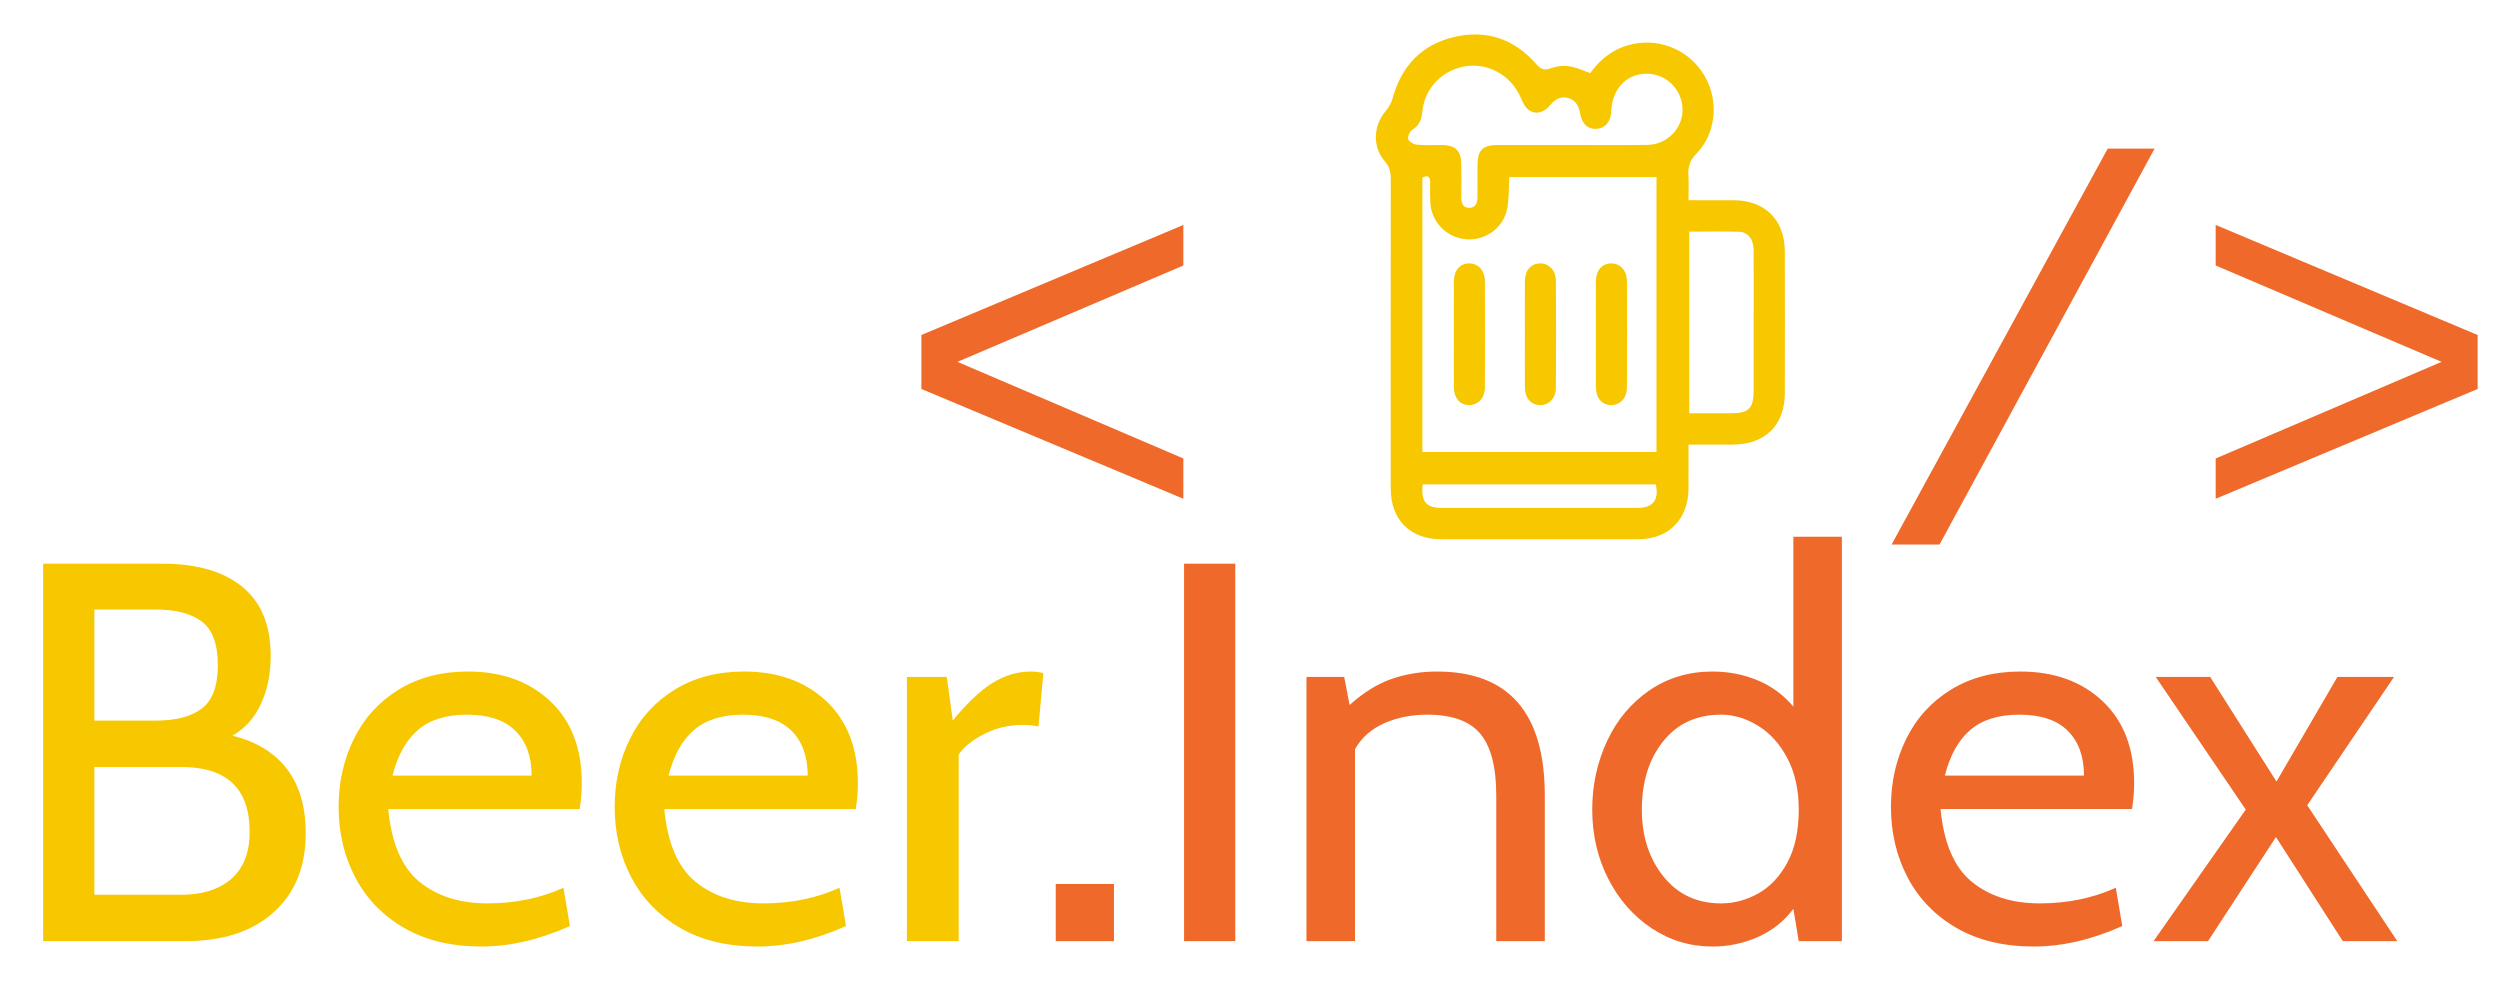 <?xml version="1.0" encoding="utf-8"?>
<!-- Generator: Adobe Illustrator 16.0.0, SVG Export Plug-In . SVG Version: 6.00 Build 0)  -->
<!DOCTYPE svg PUBLIC "-//W3C//DTD SVG 1.1//EN" "http://www.w3.org/Graphics/SVG/1.1/DTD/svg11.dtd">
<svg version="1.1" id="Layer_1" xmlns="http://www.w3.org/2000/svg" xmlns:xlink="http://www.w3.org/1999/xlink" x="0px" y="0px"
	 width="1219.398px" height="486.049px" viewBox="0 0 1219.398 486.049" enable-background="new 0 0 1219.398 486.049"
	 xml:space="preserve">
<g>
	<g>
		<path fill-rule="evenodd" clip-rule="evenodd" fill="#F7C700" d="M823.59,216.845c0,7.613,0.027,14.494-0.006,21.374
			c-0.073,15.051-9.663,24.78-24.58,24.8c-32.056,0.041-64.112,0.04-96.169,0c-15.055-0.02-24.484-9.537-24.494-24.724
			c-0.029-50.329-0.03-100.658,0.031-150.986c0.003-3.315-0.591-5.954-2.924-8.651c-6.178-7.143-5.621-17.399,0.561-24.664
			c1.476-1.733,2.709-3.929,3.302-6.116c4.224-15.589,13.96-25.92,29.589-29.745c15.808-3.868,29.491,0.734,40.29,12.979
			c2.179,2.47,3.732,3.447,7.145,2.23c6.254-2.229,10.104-1.452,19.252,2.347c5.277-7.275,12.118-12.455,21.24-14.282
			c13.766-2.756,27.725,3.558,34.744,15.856c6.952,12.177,5.454,27.875-4.269,37.86c-3.037,3.12-4.005,6.132-3.763,10.161
			c0.235,3.95,0.051,7.925,0.051,12.38c7.655,0,14.821-0.023,21.988,0.005c15.34,0.06,24.936,9.545,24.982,24.892
			c0.074,23.08,0.066,46.162,0.003,69.242c-0.042,15.597-9.619,25-25.32,25.037C838.223,216.86,831.205,216.845,823.59,216.845z
			 M693.777,220.458c38.254,0,76.263,0,114.193,0c0-44.981,0-89.593,0-134.14c-24.175,0-47.976,0-71.763,0
			c-0.317,5.269-0.186,10.276-1.003,15.125c-1.578,9.386-10.362,15.915-19.813,15.281c-9.697-0.651-17.365-8.457-17.766-18.185
			c-0.131-3.2-0.091-6.409-0.049-9.613c0.041-3.119-1.388-3.446-3.8-2.334C693.777,131.29,693.777,175.786,693.777,220.458z
			 M766.553,70.718c12.346,0,24.695,0.142,37.037-0.045c9.942-0.149,17.758-8.709,17.068-18.259
			c-0.713-9.88-9.137-17.187-18.922-16.41c-9.077,0.72-15.341,7.846-15.801,17.978c-0.239,5.24-2.787,8.458-7.006,8.844
			c-4.248,0.39-7.355-2.338-8.21-7.515c-0.6-3.631-2.175-6.456-5.823-7.49c-3.668-1.039-6.4,0.569-8.777,3.444
			c-3.572,4.323-8.348,4.885-11.586,1.326c-1.449-1.593-2.248-3.818-3.182-5.831c-4.789-10.312-15.877-16.287-26.813-14.388
			c-11.334,1.968-19.689,10.762-20.791,22.122c-0.361,3.73-1.446,6.679-4.867,8.814c-1.238,0.774-2.414,3.377-2,4.596
			c0.436,1.281,2.752,2.544,4.347,2.689c4.136,0.374,8.328,0.077,12.495,0.144c6.007,0.098,8.852,2.804,9.018,8.819
			c0.152,5.447,0.063,10.902,0.033,16.354c-0.016,2.799,0.469,5.47,3.877,5.461c3.334-0.009,4.004-2.64,4.01-5.442
			c0.008-5.292-0.027-10.583,0.018-15.874c0.056-6.691,2.625-9.293,9.318-9.317C742.18,70.692,754.366,70.724,766.553,70.718z
			 M823.933,112.977c0,29.867,0,59.074,0,88.607c7.039,0,13.74,0.004,20.44-0.002c8.622-0.009,10.988-2.411,10.999-11.222
			c0.016-11.848,0.005-23.696,0.004-35.544c0-10.887,0.06-21.775-0.031-32.662c-0.046-5.48-2.607-8.938-7.206-9.101
			C840.173,112.774,832.19,112.977,823.933,112.977z M693.93,236.261c-0.907,8.478,1.654,11.497,9.534,11.502
			c31.745,0.018,63.49,0.022,95.235-0.005c7.529-0.006,10.585-3.927,8.946-11.497C769.888,236.261,732.092,236.261,693.93,236.261z"
			/>
		<path fill-rule="evenodd" clip-rule="evenodd" fill="#F7C700" d="M709.124,162.793c-0.001-8.493-0.045-16.986,0.016-25.478
			c0.037-5.427,2.882-8.75,7.363-8.837c4.371-0.084,7.731,3.348,7.767,8.588c0.116,17.304,0.116,34.611,0,51.915
			c-0.034,5.262-3.373,8.676-7.757,8.592c-4.49-0.085-7.33-3.386-7.371-8.824C709.076,180.098,709.124,171.445,709.124,162.793z"/>
		<path fill-rule="evenodd" clip-rule="evenodd" fill="#F7C700" d="M743.764,162.543c0-8.491-0.051-16.985,0.02-25.476
			c0.043-5.139,2.802-8.347,7.129-8.577c4.374-0.233,7.941,3.177,7.98,8.345c0.135,17.464,0.136,34.931-0.001,52.394
			c-0.04,5.174-3.605,8.572-7.986,8.332c-4.334-0.24-7.075-3.421-7.12-8.58C743.71,180.169,743.766,171.357,743.764,162.543z"/>
		<path fill-rule="evenodd" clip-rule="evenodd" fill="#F7C700" d="M778.402,162.788c0-8.492-0.043-16.985,0.017-25.477
			c0.037-5.425,2.886-8.748,7.369-8.832c4.37-0.081,7.727,3.351,7.761,8.593c0.115,17.304,0.115,34.611,0,51.914
			c-0.034,5.261-3.378,8.675-7.761,8.588c-4.492-0.088-7.327-3.387-7.368-8.828C778.355,180.093,778.402,171.441,778.402,162.788z"
			/>
	</g>
</g>
<g>
	<g>
		<path fill="#EF692A" d="M449.413,189.723v-26.326l127.776-53.679v19.776l-110.184,47.001l110.184,47.129v19.648L449.413,189.723z"
			/>
		<path fill="#EF692A" d="M922.633,265.618l105.431-193.141h22.859L946.005,265.618H922.633z"/>
		<path fill="#EF692A" d="M1080.716,243.273v-19.648l110.183-47.129l-110.183-47.001v-19.776l127.775,53.679v26.326
			L1080.716,243.273z"/>
	</g>
</g>
<g>
	<path fill="#F7C700" d="M139.916,375.018c6.135,7.98,9.205,18.455,9.205,31.428c0,16.306-5.219,29.152-15.648,38.53
		c-10.434,9.381-24.768,14.071-43,14.071H21.04V274.946h58.123c16.832,0,29.851,3.772,39.056,11.309
		c9.205,7.541,13.807,18.763,13.807,33.664c0,8.77-1.578,16.569-4.734,23.407c-3.156,6.838-7.804,12.012-13.939,15.517
		C124.925,361.65,133.776,367.042,139.916,375.018z M46.025,351.479h29.982c9.817,0,17.313-1.973,22.487-5.917
		c5.169-3.945,7.758-11.001,7.758-21.172c0-10.167-2.589-17.226-7.758-21.171c-5.174-3.945-12.669-5.917-22.487-5.917H46.025
		V351.479z M112.827,428.67c5.958-5.169,8.942-12.842,8.942-23.013c0-21.04-11.136-31.56-33.401-31.56H46.025v62.331h42.343
		C98.711,436.428,106.864,433.844,112.827,428.67z"/>
	<path fill="#F7C700" d="M197.114,452.603c-10.434-6.049-18.369-14.243-23.801-24.591c-5.437-10.343-8.153-21.829-8.153-34.453
		c0-12.098,2.499-23.185,7.496-33.27c4.997-10.081,12.271-18.057,21.829-23.933c9.554-5.873,20.818-8.811,33.795-8.811
		c16.479,0,29.85,4.824,40.108,14.465c10.257,9.645,15.385,22.972,15.385,39.976c0,4.385-0.354,8.593-1.052,12.624h-93.365
		c1.578,16.66,6.661,28.495,15.254,35.505c8.588,7.015,19.635,10.52,33.138,10.52c13.499,0,25.86-2.54,37.083-7.627l3.156,18.673
		c-14.905,6.665-29.284,9.993-43.132,9.993C220.127,461.676,207.544,458.652,197.114,452.603z M259.313,378.305
		c0-9.291-2.63-16.569-7.89-21.829c-5.26-5.26-13.149-7.89-23.67-7.89c-10.171,0-18.147,2.499-23.933,7.496
		s-9.908,12.406-12.361,22.223H259.313z"/>
	<path fill="#F7C700" d="M331.769,452.603c-10.434-6.049-18.369-14.243-23.802-24.591c-5.437-10.343-8.152-21.829-8.152-34.453
		c0-12.098,2.498-23.185,7.495-33.27c4.997-10.081,12.271-18.057,21.829-23.933c9.555-5.873,20.818-8.811,33.796-8.811
		c16.479,0,29.85,4.824,40.107,14.465c10.257,9.645,15.385,22.972,15.385,39.976c0,4.385-0.354,8.593-1.052,12.624H324.01
		c1.578,16.66,6.662,28.495,15.254,35.505c8.589,7.015,19.635,10.52,33.139,10.52c13.499,0,25.86-2.54,37.083-7.627l3.156,18.673
		c-14.905,6.665-29.284,9.993-43.133,9.993C354.781,461.676,342.198,458.652,331.769,452.603z M393.968,378.305
		c0-9.291-2.63-16.569-7.89-21.829c-5.26-5.26-13.15-7.89-23.67-7.89c-10.171,0-18.147,2.499-23.933,7.496
		c-5.786,4.997-9.908,12.406-12.361,22.223H393.968z"/>
	<path fill="#F7C700" d="M442.358,330.176h19.462l2.894,21.303c6.661-8.239,13.018-14.289,19.067-18.147
		c6.049-3.854,12.401-5.786,19.067-5.786c2.104,0,4.117,0.263,6.049,0.789l-2.367,26.037c-2.28-0.526-4.91-0.789-7.89-0.789
		c-6.489,0-12.624,1.446-18.41,4.339s-9.994,6.271-12.624,10.125v90.999h-25.248V330.176z"/>
	<path fill="#EF692A" d="M514.947,431.168h28.403v27.878h-28.403V431.168z"/>
	<path fill="#EF692A" d="M577.539,274.946h24.985v184.101h-24.985V274.946z"/>
	<path fill="#EF692A" d="M753.487,388.037v71.01h-23.67v-71.01c0-13.849-2.589-23.888-7.759-30.114
		c-5.174-6.222-13.808-9.336-25.905-9.336c-7.718,0-14.729,1.405-21.04,4.208c-6.313,2.807-11.046,7.015-14.202,12.624v93.628
		h-23.67V330.176h18.41l2.63,13.676c6.838-6.135,13.717-10.389,20.646-12.756c6.924-2.367,14.243-3.55,21.961-3.55
		C735.952,327.546,753.487,347.711,753.487,388.037z"/>
	<path fill="#EF692A" d="M898.396,261.796v197.25h-21.04l-2.63-15.78c-4.385,5.962-10.084,10.52-17.095,13.676
		c-7.015,3.155-14.465,4.733-22.354,4.733c-10.874,0-20.777-2.979-29.72-8.941c-8.941-5.958-16.002-14.025-21.171-24.196
		c-5.174-10.167-7.759-21.39-7.759-33.664c0-11.921,2.408-23.054,7.232-33.401c4.82-10.343,11.703-18.583,20.646-24.722
		c8.942-6.135,19.199-9.205,30.771-9.205c7.713,0,14.99,1.405,21.828,4.208c6.839,2.807,12.711,7.101,17.621,12.887v-82.845H898.396
		z M857.632,435.771c5.786-3.242,10.521-8.285,14.202-15.123s5.522-15.427,5.522-25.774c0-9.641-1.841-17.97-5.522-24.985
		c-3.682-7.01-8.461-12.315-14.334-15.911c-5.876-3.592-11.88-5.392-18.015-5.392c-11.926,0-21.349,4.339-28.272,13.019
		c-6.929,8.679-10.389,19.77-10.389,33.27c0,12.977,3.505,23.847,10.52,32.612c7.011,8.77,16.393,13.15,28.142,13.15
		C845.797,440.636,851.846,439.017,857.632,435.771z"/>
	<path fill="#EF692A" d="M954.283,452.603c-10.434-6.049-18.369-14.243-23.802-24.591c-5.437-10.343-8.152-21.829-8.152-34.453
		c0-12.098,2.498-23.185,7.495-33.27c4.997-10.081,12.271-18.057,21.829-23.933c9.555-5.873,20.818-8.811,33.796-8.811
		c16.479,0,29.85,4.824,40.107,14.465c10.257,9.645,15.385,22.972,15.385,39.976c0,4.385-0.354,8.593-1.052,12.624h-93.365
		c1.578,16.66,6.662,28.495,15.254,35.505c8.589,7.015,19.635,10.52,33.139,10.52c13.499,0,25.86-2.54,37.083-7.627l3.156,18.673
		c-14.905,6.665-29.284,9.993-43.133,9.993C977.296,461.676,964.713,458.652,954.283,452.603z M1016.482,378.305
		c0-9.291-2.63-16.569-7.89-21.829c-5.26-5.26-13.15-7.89-23.67-7.89c-10.171,0-18.147,2.499-23.933,7.496
		c-5.786,4.997-9.908,12.406-12.361,22.223H1016.482z"/>
	<path fill="#EF692A" d="M1095.384,394.875l-43.921-64.698h26.563l32.35,51.022l29.719-51.022h27.615l-42.344,62.594l43.921,66.276
		h-26.563l-32.612-50.759l-33.138,50.759h-26.563L1095.384,394.875z"/>
</g>
</svg>
